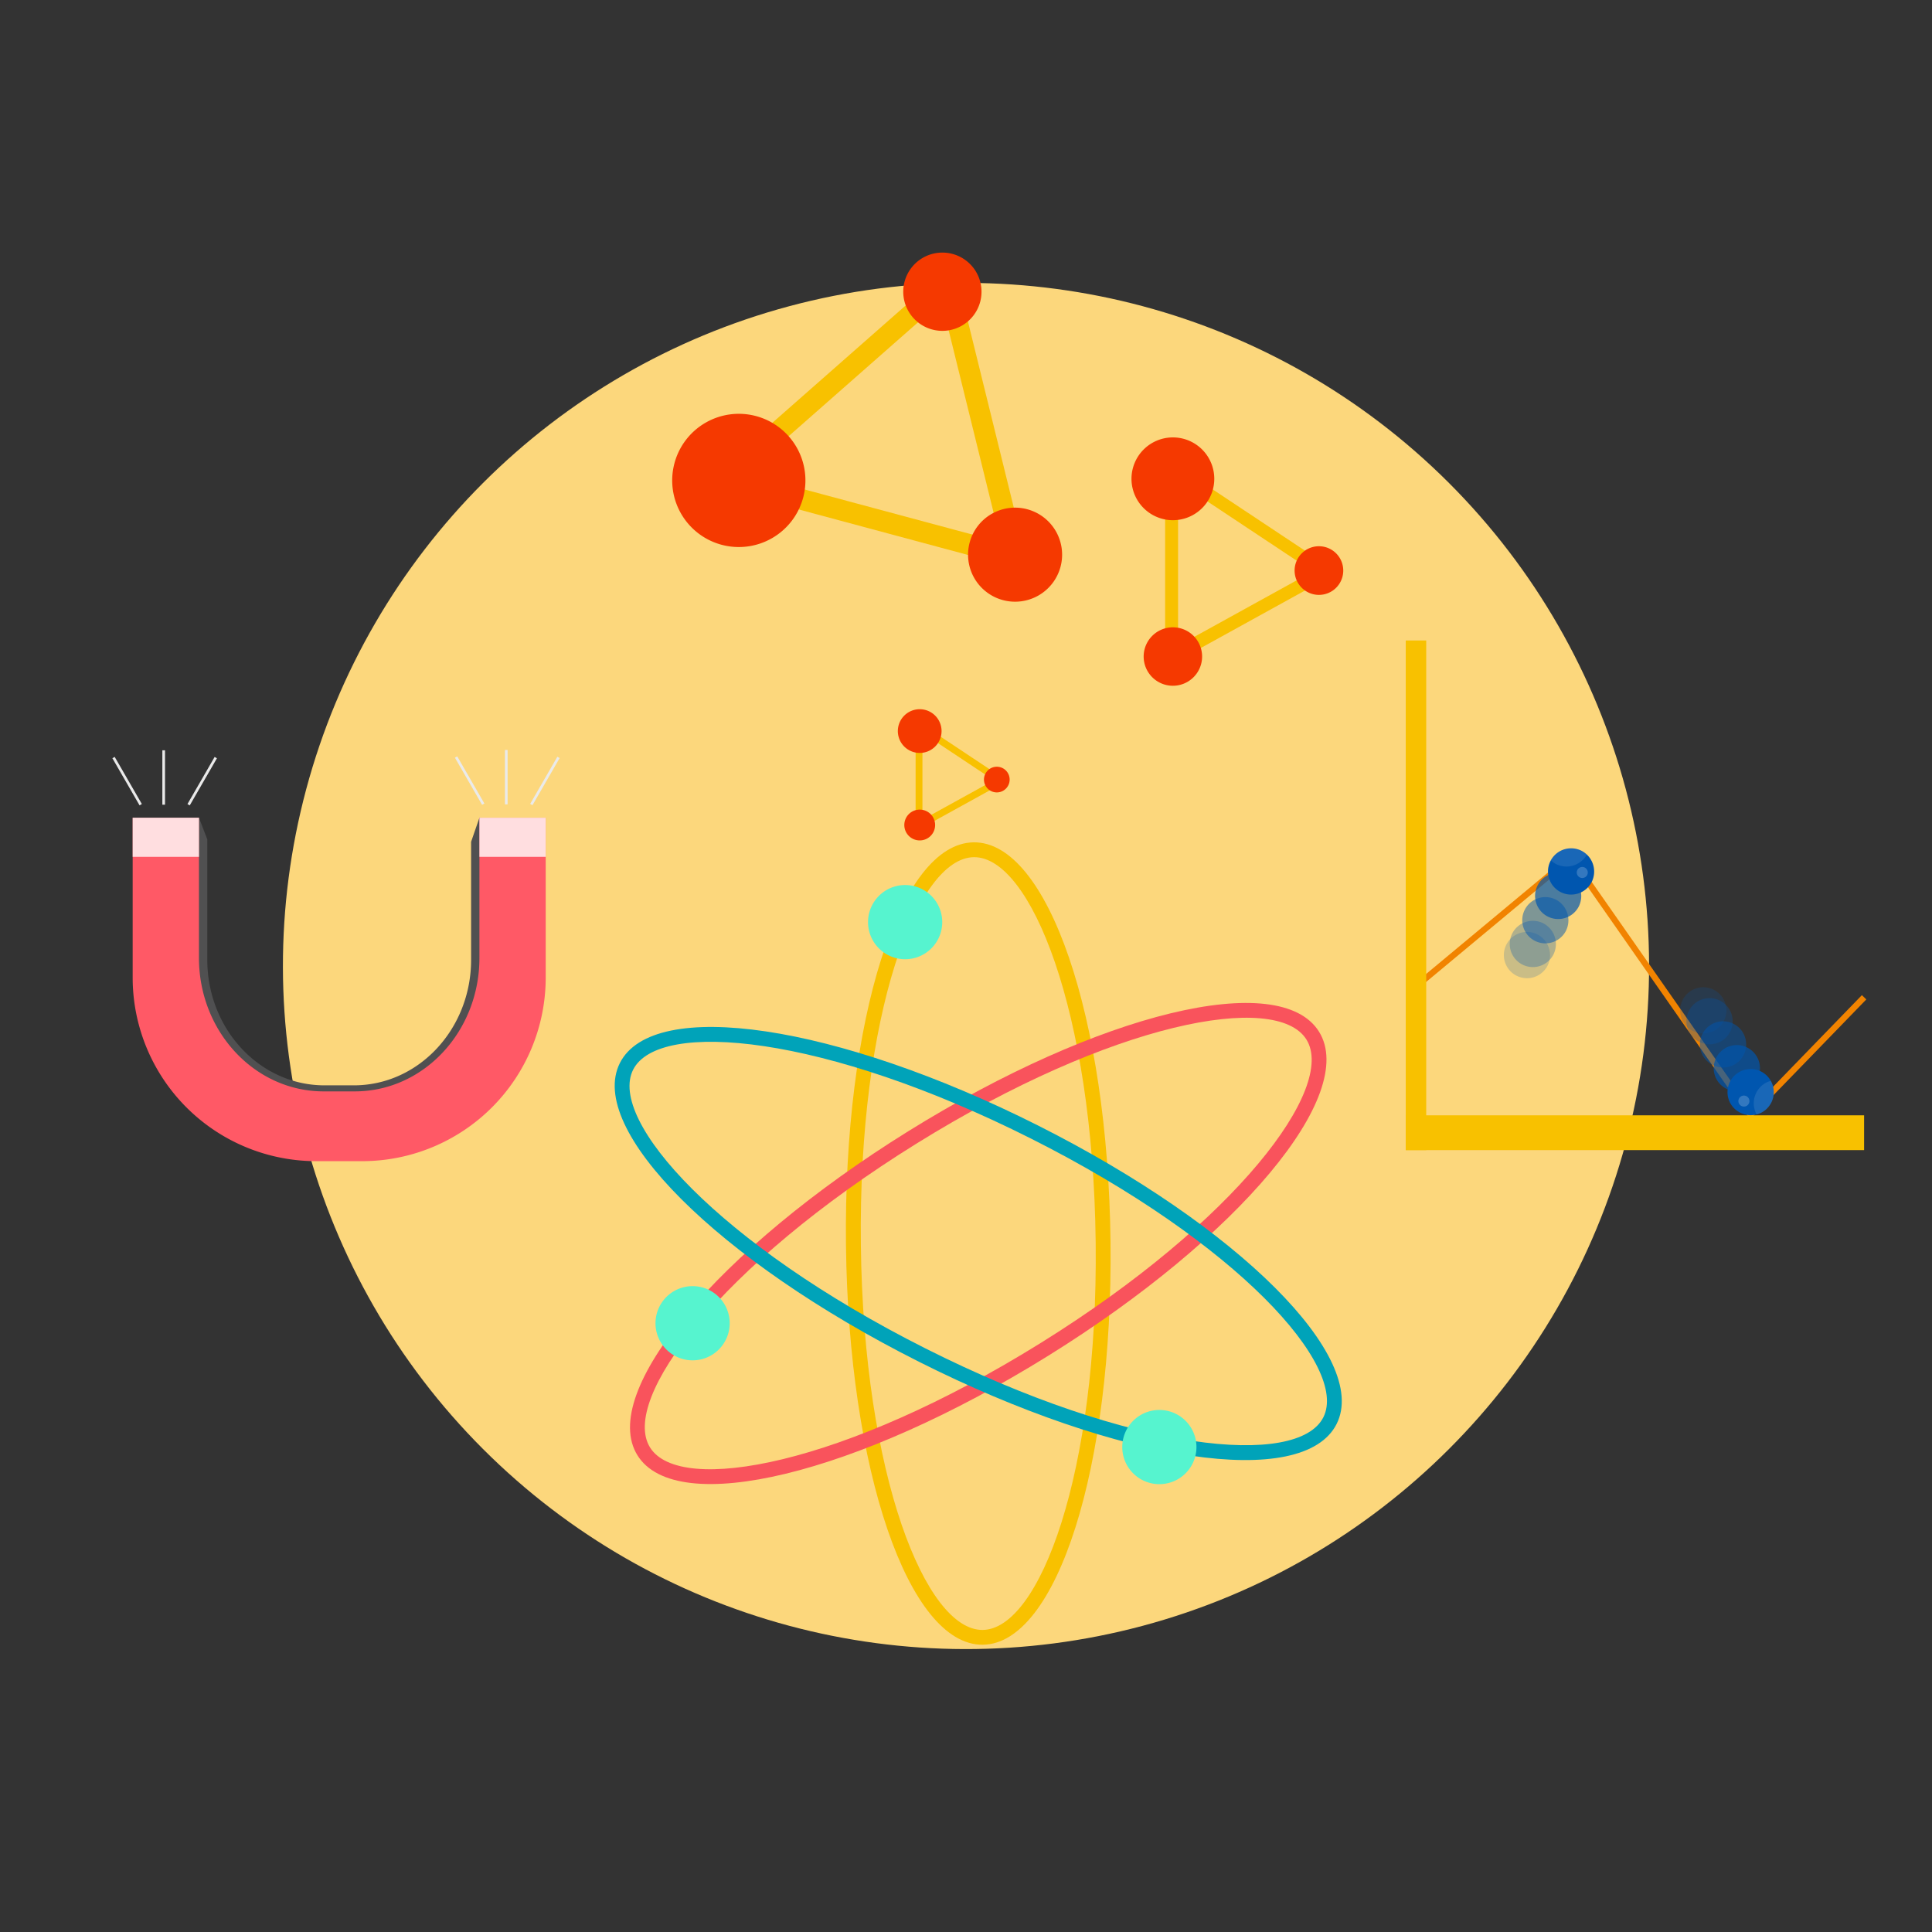 <svg xmlns="http://www.w3.org/2000/svg"
  viewBox="1707.232 -63.274 1128.542 1128.542">
  <rect x="1707.232" y="-63.274" width="1128.542" height="1128.542" fill="#333333" stroke="none"/>
  <defs>
    <style>
      .cls-1 {
        fill: #efc032;
      }

      .cls-2 {
        fill: #fcd77c;
      }

      .cls-3 {
        fill: #f8c100;
      }

      .cls-4 {
        fill: #f9535c;
      }

      .cls-5 {
        fill: #00a3b9;
      }

      .cls-6 {
        fill: #56f4cf;
      }

      .cls-7 {
        fill: #505051;
      }

      .cls-8 {
        fill: #ff5966;
      }

      .cls-9 {
        opacity: 0.8;
      }

      .cls-10,
      .cls-19,
      .cls-20 {
        fill: #fff;
      }

      .cls-11 {
        fill: #eaeaea;
      }

      .cls-12 {
        fill: #f53900;
      }

      .cls-13 {
        fill: #f18300;
      }

      .cls-14,
      .cls-15,
      .cls-16,
      .cls-17,
      .cls-18 {
        fill: #0056af;
      }

      .cls-14 {
        opacity: 0.7;
      }

      .cls-15 {
        opacity: 0.5;
      }

      .cls-16 {
        opacity: 0.3;
      }

      .cls-17,
      .cls-19 {
        opacity: 0.2;
      }

      .cls-20 {
        opacity: 0.1;
      }
    </style>
  </defs>
  <g id="Réteg_2" data-name="Réteg 2">
    <g id="Education_Science" data-name="Education &amp; Science">
      <g id="Physics_Lesson" data-name="Physics Lesson">
        <g id="Background">
          <!-- <rect id="Background_1" data-name="Background 1" class="cls-1" width="3000" height="1002" /> -->
          <circle id="Background_2" data-name="Background 2" class="cls-2" cx="2271.5" cy="501" r="399"
            transform="translate(311.05 1752.93) rotate(-45)"></circle>
        </g>
        <g id="Physics_Lesson-2" data-name="Physics Lesson">
          <g id="Scient2">
            <path class="cls-3"
              d="M2201.39,664c-1.5-131.42,31.27-234.75,74.6-235.24s78.44,102.07,79.93,233.49S2324.64,897,2281.31,897.46,2202.88,795.39,2201.39,664Zm145.86-1.65c-1.53-135-38-225.3-71.16-224.92s-67.57,91.47-66,226.47,38,225.3,71.17,224.92S2348.79,797.32,2347.25,662.32Z">
            </path>
            <path class="cls-4"
              d="M2319.44,728.73c-111.63,69.36-217,94.87-239.86,58.07s46.66-120,158.29-189.34,217-94.87,239.86-58.07S2431.07,659.36,2319.44,728.73Zm-77-123.91c-114.67,71.26-173,149.26-155.5,177.41s113.25,10.4,227.93-60.86,173-149.26,155.5-177.41S2357.12,533.56,2242.44,604.82Z">
            </path>
            <path class="cls-5"
              d="M2313.41,594.08c117.38,59.1,194.07,135.72,174.58,174.43s-126.71,22.71-244.09-36.4-194.07-135.73-174.58-174.43S2196,535,2313.41,594.08ZM2247.8,724.37c120.59,60.73,217.55,69.83,232.45,40.23s-50.15-102.06-170.74-162.78S2092,532,2077.06,561.58,2127.21,663.65,2247.8,724.37Z">
            </path>
            <path class="cls-6" d="M2133.47,709.67A21.67,21.67,0,1,1,2111.8,688,21.67,21.67,0,0,1,2133.47,709.67Z">
            </path>
            <path class="cls-6" d="M2406.12,782a21.67,21.67,0,1,1-21.67-21.67A21.67,21.67,0,0,1,2406.12,782Z"></path>
            <path class="cls-6" d="M2257.62,475.37A21.67,21.67,0,1,1,2236,453.7,21.67,21.67,0,0,1,2257.62,475.37Z">
            </path>
          </g>
          <path class="cls-7"
            d="M1987.28,414.39l-4.86,14.06v68.88c0,40.53-30.67,73.38-68.49,73.38h-17.12c-37.83,0-68.49-32.85-68.49-73.38V427.05l-4.87-12.66-31.56,5.95v87.79A100.87,100.87,0,0,0,1892.76,609H1918a100.87,100.87,0,0,0,100.86-100.87V420.34Z">
          </path>
          <path class="cls-8"
            d="M1987.28,414.39v81.85c0,43.08-32.6,78-72.81,78h-18.21c-40.21,0-72.81-34.93-72.81-78V414.39h-38.72v93.33A107.24,107.24,0,0,0,1892,615h26.81A107.24,107.24,0,0,0,2026,507.72V414.39Z">
          </path>
          <g class="cls-9">
            <rect class="cls-10" x="1784.73" y="414.39" width="38.72" height="22.84"></rect>
            <rect class="cls-10" x="1987.28" y="414.39" width="38.72" height="22.84"></rect>
          </g>
          <rect class="cls-11" x="1802.07" y="375" width="1.55" height="31.77"></rect>
          <rect class="cls-11" x="1780.72" y="377.13" width="1.55" height="31.77"
            transform="translate(41.87 942.47) rotate(-29.97)"></rect>
          <rect class="cls-11" x="1809.44" y="392.24" width="31.77" height="1.55"
            transform="translate(573.04 1777.96) rotate(-60.03)"></rect>
          <rect class="cls-11" x="2002.19" y="374.81" width="1.55" height="31.77"></rect>
          <rect class="cls-11" x="1980.84" y="376.93" width="1.55" height="31.77"
            transform="translate(68.58 1041.98) rotate(-29.96)"></rect>
          <rect class="cls-11" x="2009.55" y="392.05" width="31.77" height="1.55"
            transform="translate(673.71 1951.52) rotate(-60.04)"></rect>
          <g id="Scient1">
            <rect class="cls-3" x="2225.2" y="172.46" width="12.16" height="142.01"
              transform="translate(1417.18 2335.15) rotate(-74.96)"></rect>
            <rect class="cls-3" x="2136.04" y="142.73" width="142.02" height="12.16"
              transform="translate(452 1495.3) rotate(-41.35)"></rect>
            <rect class="cls-3" x="2273.53" y="107.23" width="12.16" height="142.02"
              transform="translate(23.54 550.45) rotate(-13.84)"></rect>
            <path class="cls-12" d="M2148.89,179.78a38.91,38.91,0,1,1-47.67,27.48A38.91,38.91,0,0,1,2148.89,179.78Z">
            </path>
            <path class="cls-12" d="M2307.3,234.2a27.47,27.47,0,1,1-33.65,19.39A27.46,27.46,0,0,1,2307.3,234.2Z"></path>
            <path class="cls-12" d="M2263.63,85.05a22.86,22.86,0,1,1-28,16.15A22.86,22.86,0,0,1,2263.63,85.05Z"></path>
            <rect class="cls-3" x="2387.82" y="232" width="7.56" height="88.24"></rect>
            <rect class="cls-3" x="2440.71" y="202.19" width="7.55" height="88.23"
              transform="translate(887.17 2146.56) rotate(-56.42)"></rect>
            <rect class="cls-3" x="2394.41" y="290.82" width="88.23" height="7.55"
              transform="translate(161.1 1214.67) rotate(-28.89)"></rect>
            <path class="cls-12" d="M2416.53,216.41a24.18,24.18,0,1,1-24.17-24.18A24.17,24.17,0,0,1,2416.53,216.41Z">
            </path>
            <path class="cls-12" d="M2409.42,320.23a17.07,17.07,0,1,1-17.06-17.07A17.06,17.06,0,0,1,2409.42,320.23Z">
            </path>
            <path class="cls-12" d="M2491.87,270a14.21,14.21,0,1,1-14.21-14.2A14.21,14.21,0,0,1,2491.87,270Z"></path>
            <rect class="cls-3" x="2242.07" y="372.04" width="3.99" height="46.6"></rect>
            <rect class="cls-3" x="2270" y="356.31" width="3.99" height="46.6"
              transform="translate(698.28 2061.71) rotate(-56.39)"></rect>
            <rect class="cls-3" x="2245.55" y="403.11" width="46.6" height="3.99"
              transform="translate(86.68 1146.68) rotate(-28.89)"></rect>
            <path class="cls-12" d="M2257.23,363.81A12.77,12.77,0,1,1,2244.46,351,12.77,12.77,0,0,1,2257.23,363.81Z">
            </path>
            <path class="cls-12" d="M2253.47,418.64a9,9,0,1,1-9-9A9,9,0,0,1,2253.47,418.64Z"></path>
            <path class="cls-12" d="M2297,392.11a7.5,7.5,0,1,1-7.5-7.51A7.49,7.49,0,0,1,2297,392.11Z"></path>
          </g>
          <g id="Momentum">
            <polygon class="cls-13"
              points="2729.5 590.54 2624.48 440.23 2535.5 514.3 2533.21 511.54 2625.19 434.97 2729.95 584.93 2794.82 518.02 2797.4 520.52 2729.5 590.54">
            </polygon>
            <rect class="cls-3" x="2528.38" y="310.85" width="11.95" height="297.69"></rect>
            <rect class="cls-3" x="2528.38" y="588.22" width="267.73" height="20.32"></rect>
            <path class="cls-14" d="M2629.24,466.62a13.51,13.51,0,1,1-5.5-18.51A13.66,13.66,0,0,1,2629.24,466.62Z">
            </path>
            <path class="cls-15" d="M2621.74,480.83a13.51,13.51,0,1,1-5.5-18.52A13.66,13.66,0,0,1,2621.74,480.83Z">
            </path>
            <path class="cls-16" d="M2614.43,494.69a13.51,13.51,0,1,1-5.49-18.52A13.67,13.67,0,0,1,2614.43,494.69Z">
            </path>
            <path class="cls-17" d="M2611,501.19a13.51,13.51,0,1,1-5.49-18.52A13.66,13.66,0,0,1,2611,501.19Z"></path>
            <path class="cls-18" d="M2636.78,452.33a13.51,13.51,0,1,1-5.5-18.51A13.66,13.66,0,0,1,2636.78,452.33Z">
            </path>
            <path class="cls-19" d="M2634.31,447.93a3.22,3.22,0,1,1-1.31-4.41A3.25,3.25,0,0,1,2634.31,447.93Z"></path>
            <path class="cls-20"
              d="M2613.13,439.31a13.25,13.25,0,0,0,2.9,2.07,13.64,13.64,0,0,0,18.15-5.49,13.25,13.25,0,0,0-2.9-2.07A13.63,13.63,0,0,0,2613.13,439.31Z">
            </path>
            <path class="cls-14" d="M2709.94,567.23a13.51,13.51,0,1,1,18.61,5.17A13.65,13.65,0,0,1,2709.94,567.23Z">
            </path>
            <path class="cls-15" d="M2701.88,553.33a13.51,13.51,0,1,1,18.61,5.17A13.66,13.66,0,0,1,2701.88,553.33Z">
            </path>
            <path class="cls-16" d="M2694,539.79a13.51,13.51,0,1,1,18.61,5.17A13.67,13.67,0,0,1,2694,539.79Z"></path>
            <path class="cls-17" d="M2690.33,533.43a13.51,13.51,0,1,1,18.61,5.17A13.65,13.65,0,0,1,2690.33,533.43Z">
            </path>
            <path class="cls-18" d="M2718,581.21a13.51,13.51,0,1,1,18.61,5.17A13.67,13.67,0,0,1,2718,581.21Z"></path>
            <path class="cls-19" d="M2723.08,581.45a3.22,3.22,0,1,1,4.44,1.24A3.26,3.26,0,0,1,2723.08,581.45Z"></path>
            <path class="cls-20"
              d="M2741.64,568.08a13.22,13.22,0,0,0-3.3,1.36,13.65,13.65,0,0,0-5,18.3,13.48,13.48,0,0,0,8.28-19.66Z">
            </path>
          </g>
        </g>
      </g>
    </g>
  </g>
</svg>